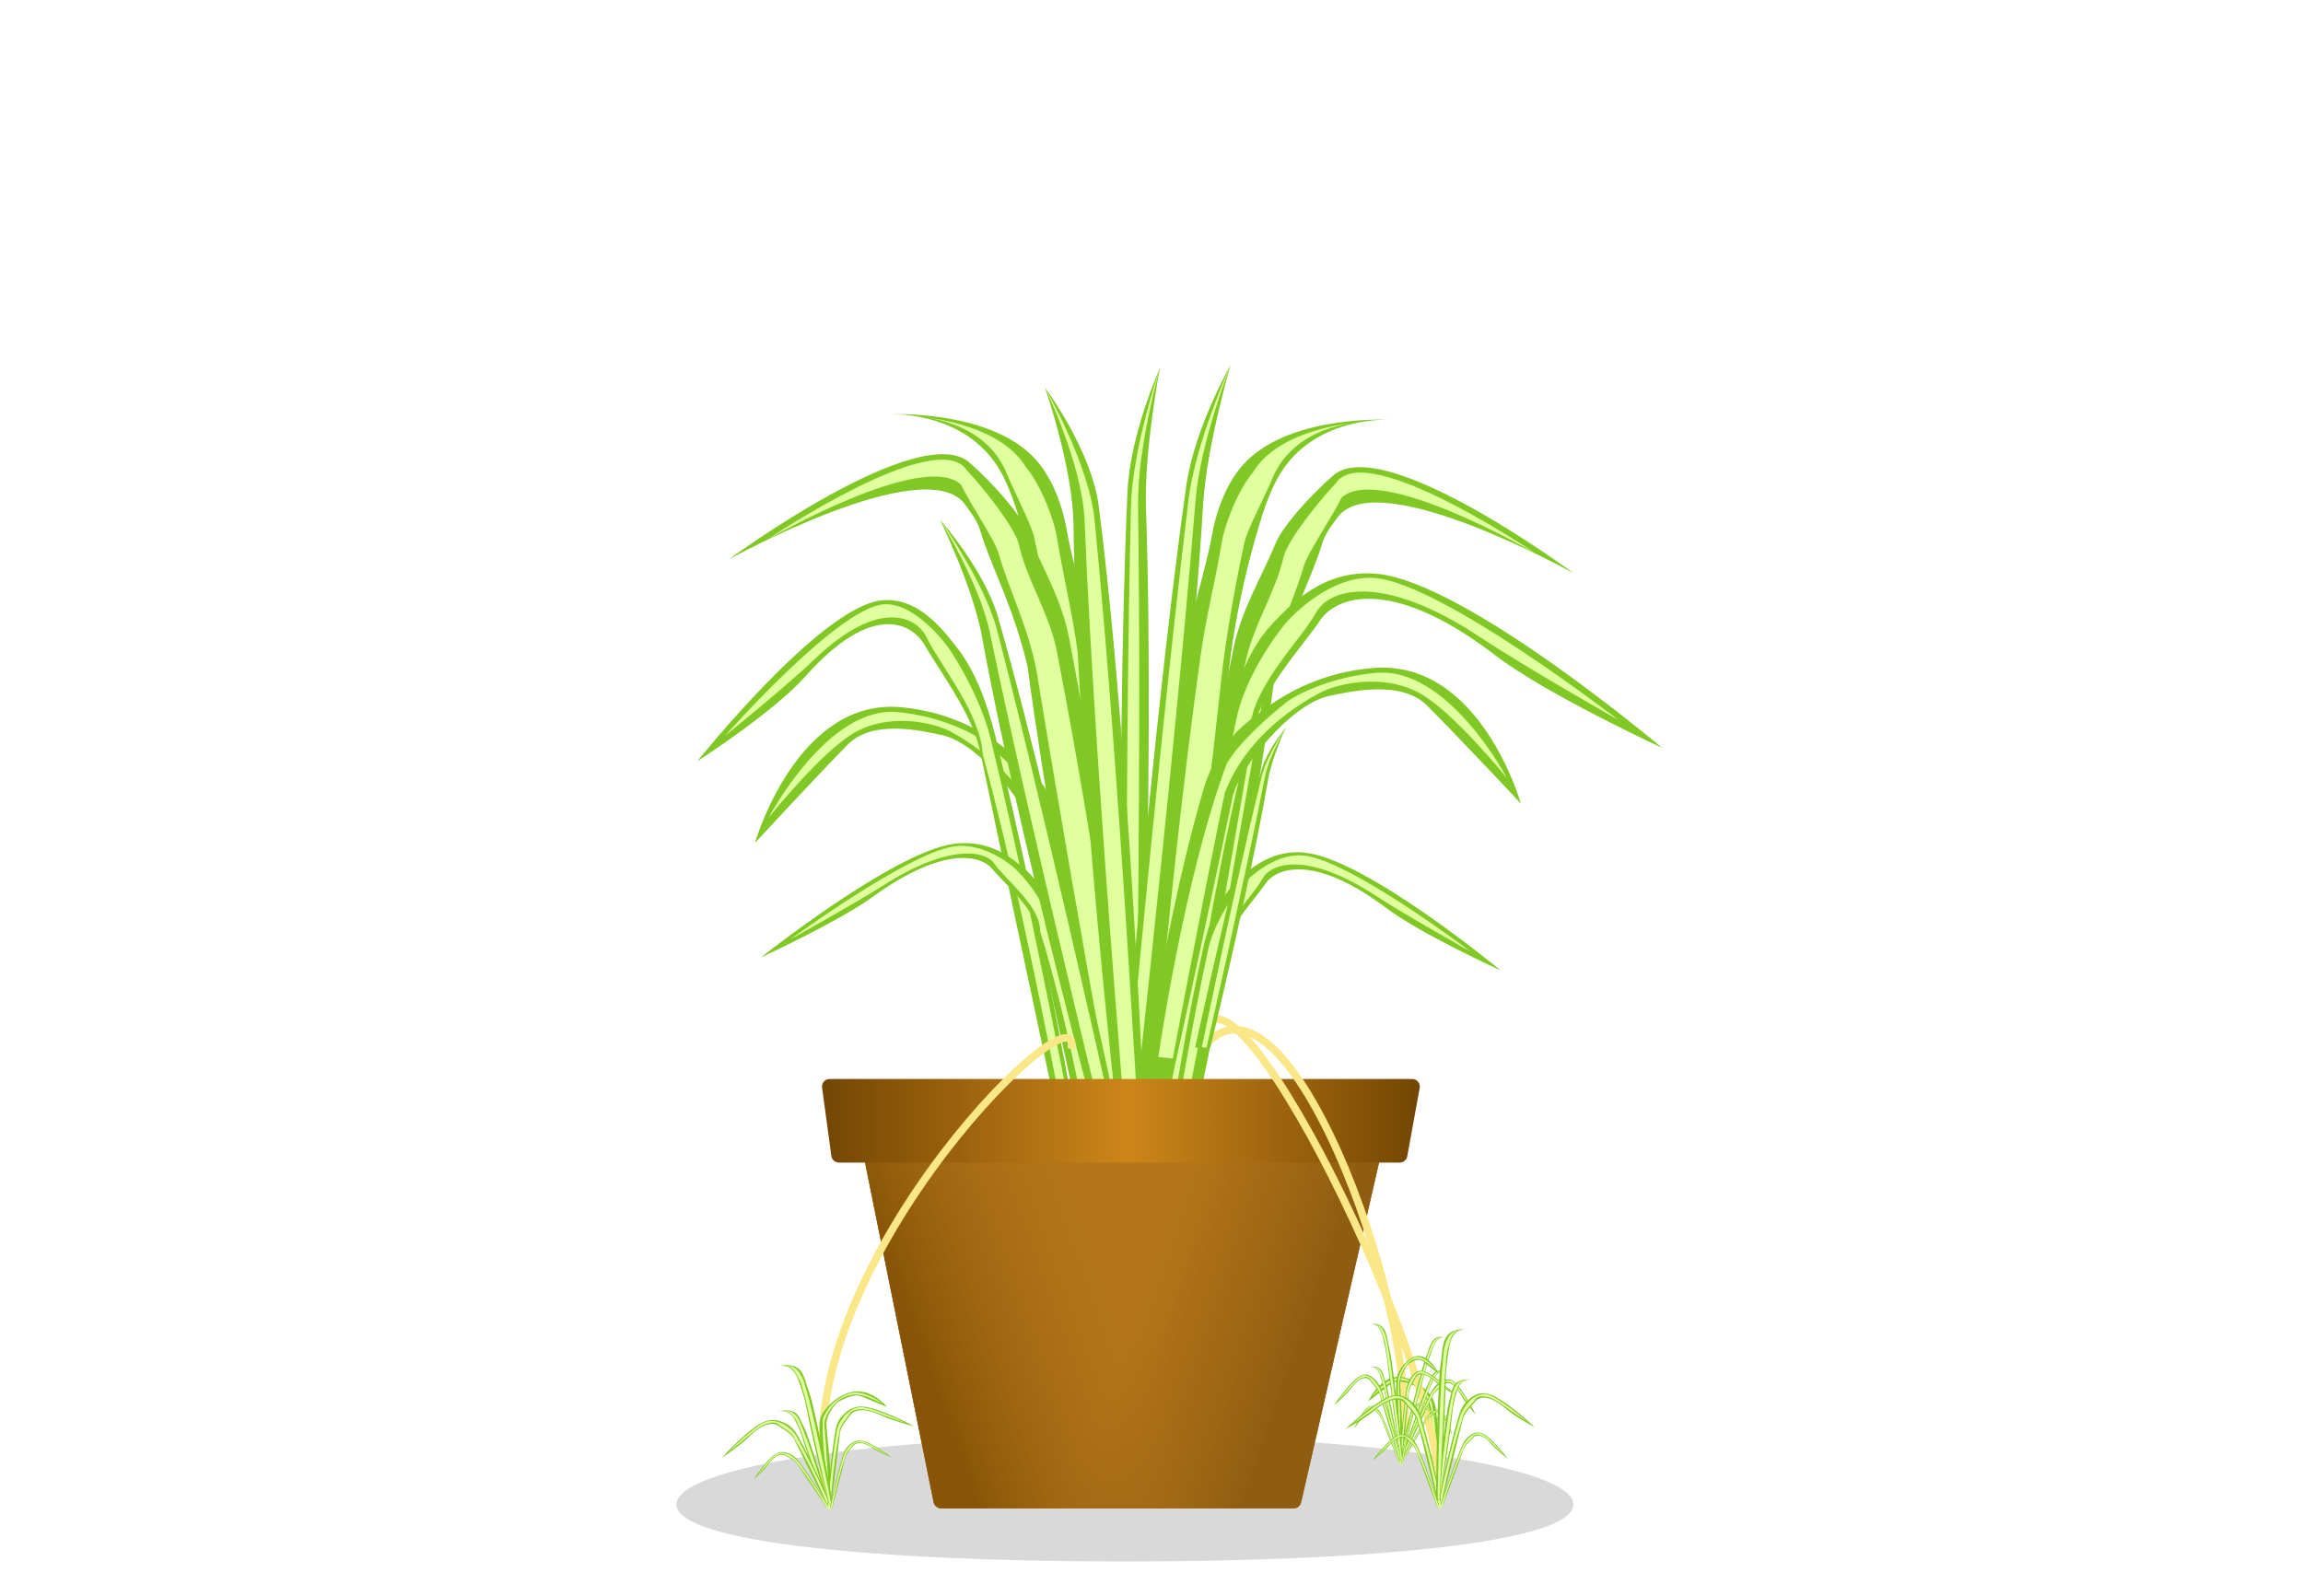 <svg width="303" height="210" viewBox="0 0 303 210" fill="none" xmlns="http://www.w3.org/2000/svg">
<path d="M159.456 70.405C159.886 67.992 161.108 63.532 164.047 60.635C170.265 54.505 183.063 55.244 183.063 55.244C183.063 55.244 173.572 54.609 168.717 61.892C166.834 64.716 165.753 68.825 165.188 70.766C163.825 75.447 162.091 83.162 161.591 89.362C158.795 124.029 151.91 163.836 151.91 163.836L148.514 163.482C148.514 163.482 150.999 121.352 155.945 85.895C156.679 80.629 158.616 75.118 159.456 70.405Z" fill="#80C825"/>
<path d="M160.756 71.319C161.13 69.002 162.925 64.406 164.842 62.177C168.46 56.105 179.188 55.53 179.188 55.53C179.188 55.53 170.418 55.77 167.438 62.891C166.282 65.653 164.133 69.581 163.718 71.451C162.718 75.965 161.336 83.383 160.691 89.311C157.083 122.461 151.631 163.794 151.631 163.794L150.029 162.968C150.029 162.968 153.19 120.197 157.966 86.214C158.675 81.167 160.026 75.843 160.756 71.319Z" fill="#E0FF9F"/>
<path d="M140.363 69.809C139.947 67.394 138.751 62.927 135.828 60.013C129.645 53.848 116.843 54.514 116.843 54.514C116.843 54.514 126.338 53.933 131.151 61.243C133.018 64.078 134.076 68.194 134.63 70.137C135.966 74.827 137.655 82.551 138.12 88.754C140.718 123.436 147.376 163.282 147.376 163.282L150.774 162.948C150.774 162.948 148.529 120.804 143.786 85.319C143.082 80.049 141.176 74.527 140.363 69.809Z" fill="#80C825"/>
<path d="M139.058 70.715C138.698 68.397 136.929 63.79 135.025 61.551C131.441 55.459 120.717 54.822 120.717 54.822C120.717 54.822 129.485 55.112 132.425 62.25C133.565 65.018 135.691 68.959 136.095 70.831C137.07 75.35 138.409 82.776 139.021 88.708C142.439 121.878 147.654 163.242 147.654 163.242L149.262 162.425C149.262 162.425 146.345 119.636 141.763 85.627C141.083 80.576 139.762 75.244 139.058 70.715Z" fill="#E0FF9F"/>
<path d="M167.837 71.488C168.78 69.226 172.29 65.312 175.389 62.587C181.945 56.821 207.025 75.437 207.025 75.437C207.025 75.437 181.265 61.057 176.004 68.053C173.964 70.765 174.201 70.955 173.527 72.86C171.9 77.457 169.509 81.866 167.675 89.333C162.915 123.785 153.78 163.137 153.78 163.137L150.409 162.591C150.409 162.591 155.283 120.67 162.234 85.551C163.267 80.335 165.857 76.24 167.837 71.488Z" fill="#80C825"/>
<path d="M168.852 73.386C169.357 71.096 173.754 65.664 175.795 63.548C179.752 57.691 201.996 72.814 201.996 72.814C201.996 72.814 181.533 60.889 176.515 65.479C175.205 68.171 172.024 72.754 171.504 74.597C170.249 79.046 167.347 84.732 166.366 90.614C160.881 123.506 153.091 164.463 153.091 164.463L151.538 163.547C151.538 163.547 157.122 121.024 163.821 87.368C164.816 82.369 167.866 77.862 168.852 73.386Z" fill="#E0FF9F"/>
<path d="M167.819 81.65C169.501 79.986 173.976 74.743 181.325 75.532C193.084 76.795 218.66 98.411 218.66 98.411C218.66 98.411 203.476 91.401 196.789 86.278C182.748 75.519 175.66 78.706 173.715 81.596C171.274 85.223 165.782 90.992 164.891 96.24C159.91 125.587 153.199 162.859 153.199 162.859L150.878 161.89C150.878 161.89 155.146 123.816 161.809 93.884C162.799 89.438 164.614 84.822 167.819 81.65Z" fill="#80C825"/>
<path d="M168.858 82.369C170.204 80.647 175.428 75.601 180.932 76.071C189.739 76.824 212.972 94.78 212.972 94.78C212.972 94.78 200.714 87.822 194.808 83.899C181.687 75.182 174.794 77.612 173.192 80.562C171.182 84.264 164.271 90.808 164.465 96.552C157.334 124.613 152.932 163.412 152.932 163.412L151.228 162.55C151.228 162.55 156.233 124.604 162.663 94.631C163.618 90.179 166.292 85.652 168.858 82.369Z" fill="#E0FF9F"/>
<path d="M164.84 94.471C166.757 93.037 171.811 88.662 180.627 87.914C194.731 86.717 200.095 105.745 200.095 105.745C200.095 105.745 192.371 97.484 187.764 92.861C184.395 89.479 177.838 90.96 174.888 91.587C169.736 92.682 162.92 101.226 162.144 104.976C157.806 125.947 151.838 152.648 151.838 152.648L149.015 152.392C149.015 152.392 152.023 125.57 158.336 103.903C159.274 100.685 161.188 97.206 164.84 94.471Z" fill="#80C825"/>
<path d="M169.168 92.478C170.474 91.435 175.107 89.071 181.048 88.551C190.554 87.719 198.274 102.411 198.274 102.411C198.274 102.411 191.283 93.734 186.821 91.249C181.917 88.517 175.832 90.01 173.66 91.173C170.777 92.716 164.034 96.816 161.14 104.347C157.986 119.67 154.299 139.303 154.299 139.303L152.402 139.107C152.402 139.107 155.741 115.658 161.42 100.433C163.122 97.618 166.778 94.388 169.168 92.478Z" fill="#E0FF9F"/>
<path d="M133.773 99.699C131.93 98.253 127.078 93.845 118.516 93.072C104.815 91.836 99.32 110.943 99.32 110.943C99.32 110.943 106.953 102.66 111.501 98.025C114.828 94.636 121.183 96.139 124.043 96.777C129.037 97.889 135.542 106.491 136.242 110.261C140.153 131.343 145.567 158.187 145.567 158.187L148.317 157.936C148.317 157.936 145.784 130.978 139.96 109.192C139.096 105.956 137.285 102.455 133.773 99.699Z" fill="#80C825"/>
<path d="M129.593 97.686C128.338 96.635 123.867 94.248 118.096 93.711C108.864 92.853 101.14 107.597 101.14 107.597C101.14 107.597 108.066 98.895 112.442 96.409C117.251 93.675 123.148 95.19 125.243 96.364C128.025 97.921 134.522 102.056 137.227 109.632C140.071 125.036 143.369 144.773 143.369 144.773L145.217 144.58C145.217 144.58 142.312 121.01 137.012 105.698C135.398 102.865 131.89 99.611 129.593 97.686Z" fill="#E0FF9F"/>
<path d="M162.456 116.304C163.608 115.188 166.67 111.671 171.721 112.219C179.802 113.096 197.424 127.703 197.424 127.703C197.424 127.703 186.976 122.95 182.37 119.486C172.698 112.213 167.836 114.341 166.506 116.282C164.838 118.717 161.078 122.587 160.478 126.116C157.124 145.855 152.601 170.923 152.601 170.923L151.004 170.265C151.004 170.265 153.847 144.652 158.355 124.524C159.025 121.534 160.261 118.432 162.456 116.304Z" fill="#80C825"/>
<path d="M163.171 116.791C164.092 115.635 167.669 112.251 171.452 112.581C177.504 113.107 193.507 125.246 193.507 125.246C193.507 125.246 185.07 120.535 181.003 117.881C171.968 111.984 167.239 113.603 166.145 115.584C164.772 118.071 160.039 122.459 160.186 126.325C155.353 145.193 152.419 171.294 152.419 171.294L151.246 170.71C151.246 170.71 154.596 145.184 158.944 125.028C159.589 122.035 161.416 118.994 163.171 116.791Z" fill="#E0FF9F"/>
<path d="M125.76 85.038C124.457 83.432 120.923 78.385 115.876 79.021C107.8 80.04 91.749 100.177 91.749 100.177C91.749 100.177 101.746 93.753 105.985 88.989C114.885 78.987 120.071 82.122 121.656 84.897C123.645 88.379 127.928 93.942 128.969 98.94C134.791 126.888 142.453 162.39 142.453 162.39L143.99 161.506C143.99 161.506 137.962 125.28 130.923 96.75C129.878 92.512 128.244 88.1 125.76 85.038Z" fill="#80C825"/>
<path d="M125.097 85.705C124.022 84.049 119.983 79.176 116.192 79.538C110.128 80.117 95.415 96.812 95.415 96.812C95.415 96.812 103.38 90.392 107.172 86.758C115.596 78.682 120.585 81.096 121.937 83.922C123.633 87.468 128.967 93.79 129.294 99.241C136.513 126.001 142.698 162.916 142.698 162.916L143.814 162.123C143.814 162.123 137.277 126.009 130.393 97.445C129.37 93.203 127.146 88.862 125.097 85.705Z" fill="#E0FF9F"/>
<path d="M134.47 114.059C133.32 113.165 130.253 110.312 125.278 111.088C117.318 112.329 100.126 125.994 100.126 125.994C100.126 125.994 110.37 121.266 114.868 117.999C124.313 111.142 129.138 112.687 130.474 114.282C132.152 116.285 135.912 119.4 136.55 122.411C140.116 139.249 144.907 160.617 144.907 160.617L146.473 159.954C146.473 159.954 143.333 138.014 138.623 120.909C137.923 118.368 136.663 115.764 134.47 114.059Z" fill="#80C825"/>
<path d="M133.773 114.522C132.849 113.579 129.275 110.872 125.548 111.383C119.584 112.2 103.958 123.636 103.958 123.636C103.958 123.636 112.219 119.064 116.196 116.53C125.03 110.899 129.717 112.014 130.823 113.658C132.21 115.723 136.937 119.227 136.844 122.573C141.864 138.57 145.106 160.924 145.106 160.924L146.255 160.349C146.255 160.349 142.61 138.517 138.053 121.379C137.376 118.833 135.534 116.318 133.773 114.522Z" fill="#E0FF9F"/>
<path d="M135.094 69.825C134.16 67.559 130.666 63.632 127.579 60.894C121.045 55.102 95.891 73.618 95.891 73.618C95.891 73.618 121.708 59.341 126.941 66.357C128.971 69.078 128.733 69.267 129.4 71.175C131.008 75.778 133.381 80.197 135.186 87.67C139.81 122.141 148.789 161.529 148.789 161.529L152.161 160.997C152.161 160.997 147.454 119.056 140.641 83.91C139.63 78.69 137.056 74.585 135.094 69.825Z" fill="#80C825"/>
<path d="M134.072 71.72C133.577 69.427 129.201 63.977 127.169 61.853C123.235 55.981 100.931 71.016 100.931 71.016C100.931 71.016 121.441 59.172 126.44 63.782C127.74 66.479 130.902 71.074 131.415 72.92C132.653 77.374 135.533 83.071 136.49 88.957C141.844 121.871 149.472 162.857 149.472 162.857L151.029 161.948C151.029 161.948 145.613 119.403 139.048 85.721C138.073 80.718 135.04 76.199 134.072 71.72Z" fill="#E0FF9F"/>
<path d="M148.339 64.718C148.679 57.154 152.614 48.419 152.614 48.419C152.614 48.419 150.515 59.31 150.775 66.878C152.033 103.571 149.686 159.205 149.686 159.205L147.835 159.195C147.835 159.195 146.689 101.396 148.339 64.718Z" fill="#80C825"/>
<path d="M148.806 66.526C148.996 58.96 152.614 48.419 152.614 48.419C152.614 48.419 149.622 58.963 149.731 66.531C150.263 103.219 149.227 161.008 149.227 161.008L148.302 161.003C148.302 161.003 147.883 103.207 148.806 66.526Z" fill="#E0FF9F"/>
<path d="M156.086 63.874C157.146 56.376 161.896 48.056 161.896 48.056C161.896 48.056 158.768 58.698 158.305 66.256C156.058 102.901 148.416 158.058 148.416 158.058L146.575 157.872C146.575 157.872 150.946 100.227 156.086 63.874Z" fill="#80C825"/>
<path d="M156.378 65.717C157.289 58.204 161.896 48.056 161.896 48.056C161.896 48.056 157.912 58.267 157.299 65.81C154.329 102.383 147.788 159.809 147.788 159.809L146.867 159.716C146.867 159.716 151.962 102.143 156.378 65.717Z" fill="#E0FF9F"/>
<path d="M131.341 81.331C129.512 74.931 123.668 68.397 123.668 68.397C123.668 68.397 127.996 77.222 129.194 83.77C135.001 115.517 148.29 162.624 148.29 162.624L150.237 162.169C150.237 162.169 140.209 112.362 131.341 81.331Z" fill="#80C825"/>
<path d="M131.2 82.993C129.529 76.555 123.668 68.397 123.668 68.397C123.668 68.397 128.871 76.709 130.226 83.22C136.798 114.788 149.123 164.058 149.123 164.058L150.096 163.83C150.096 163.83 139.303 114.203 131.2 82.993Z" fill="#E0FF9F"/>
<path d="M144.563 66.623C143.616 59.224 137.489 51.016 137.489 51.016C137.489 51.016 141.138 61.516 141.233 68.974C141.691 105.133 148.434 159.557 148.434 159.557L151.063 159.372C151.063 159.372 149.153 102.492 144.563 66.623Z" fill="#80C825"/>
<path d="M144.01 68.442C143.276 61.028 137.489 51.016 137.489 51.016C137.489 51.016 142.387 61.091 142.695 68.534C144.186 104.62 149.196 161.284 149.196 161.284L150.51 161.191C150.51 161.191 147.567 104.383 144.01 68.442Z" fill="#E0FF9F"/>
<g filter="url(#filter0_f_209_119711)">
<path d="M207 198C207 202.971 180.585 205.5 148 205.5C115.415 205.5 89 202.971 89 198C89 193.029 115.415 189 148 189C180.585 189 207 193.029 207 198Z" fill="#D9D9D9"/>
</g>
<path d="M112.242 145.198C112.117 144.579 112.59 144 113.222 144H182.245C182.887 144 183.363 144.597 183.219 145.224L171.178 197.724C171.074 198.178 170.67 198.5 170.203 198.5H123.818C123.342 198.5 122.932 198.164 122.838 197.698L112.242 145.198Z" fill="#B4771A"/>
<path d="M112.377 145.869C112.254 145.256 112.192 144.95 112.266 144.708C112.342 144.456 112.515 144.245 112.746 144.12C112.969 144 113.281 144 113.906 144H181.542C182.182 144 182.502 144 182.727 144.124C182.961 144.253 183.133 144.469 183.206 144.726C183.277 144.973 183.205 145.285 183.062 145.909L171.278 197.289C171.183 197.702 171.135 197.909 171.028 198.066C170.915 198.23 170.756 198.357 170.571 198.43C170.394 198.5 170.182 198.5 169.757 198.5H124.277C123.841 198.5 123.624 198.5 123.444 198.427C123.256 198.351 123.095 198.22 122.984 198.051C122.877 197.888 122.834 197.675 122.747 197.249L112.377 145.869Z" fill="url(#paint0_linear_209_119711)"/>
<path d="M112.377 145.869C112.254 145.256 112.192 144.95 112.266 144.708C112.342 144.456 112.515 144.245 112.746 144.12C112.969 144 113.281 144 113.906 144H181.542C182.182 144 182.502 144 182.727 144.124C182.961 144.253 183.133 144.469 183.206 144.726C183.277 144.973 183.205 145.285 183.062 145.909L171.278 197.289C171.183 197.702 171.135 197.909 171.028 198.066C170.915 198.23 170.756 198.357 170.571 198.43C170.394 198.5 170.182 198.5 169.757 198.5H124.277C123.841 198.5 123.624 198.5 123.444 198.427C123.256 198.351 123.095 198.22 122.984 198.051C122.877 197.888 122.834 197.675 122.747 197.249L112.377 145.869Z" fill="url(#paint1_linear_209_119711)"/>
<g filter="url(#filter1_d_209_119711)">
<path d="M108.155 139.135C108.073 138.535 108.54 138 109.146 138H185.802C186.426 138 186.897 138.565 186.786 139.179L185.149 148.179C185.063 148.654 184.649 149 184.165 149H110.373C109.873 149 109.45 148.631 109.382 148.135L108.155 139.135Z" fill="url(#paint2_linear_209_119711)"/>
</g>
<path d="M184.497 191.295C187.524 175.383 169.997 125.295 158.739 137.363" stroke="#F9E788" stroke-linecap="round"/>
<path d="M187.824 183.155C187.464 182.791 186.535 181.709 184.697 181.273C181.756 180.576 180.024 184.425 180.024 184.425C180.024 184.425 181.915 182.924 183.034 182.093C183.852 181.485 185.19 182.004 185.793 182.229C186.846 182.623 188.016 184.642 188.062 185.458C188.318 190.023 188.737 195.849 188.737 195.849L189.341 195.883C189.341 195.883 189.551 190.125 188.9 185.351C188.803 184.642 188.509 183.847 187.824 183.155Z" fill="#80C825"/>
<path d="M186.972 182.598C186.729 182.336 185.826 181.691 184.588 181.394C182.607 180.919 180.514 183.778 180.514 183.778C180.514 183.778 182.263 182.166 183.283 181.782C184.405 181.36 185.643 181.867 186.065 182.18C186.625 182.597 187.92 183.675 188.294 185.357C188.477 188.692 189.193 195.596 189.193 195.596C189.193 195.596 189.078 187.915 188.358 184.521C188.087 183.873 187.417 183.076 186.972 182.598Z" fill="#E0FF9F"/>
<path d="M189.239 197.363C190.964 181.258 160.583 119.913 158.081 137.153" stroke="#F9E788" stroke-linecap="round"/>
<path d="M109.064 197.616C101.848 169.258 141.186 130.103 141 137.5" stroke="#F9E788" stroke-linecap="square"/>
<path d="M165.936 101.461C166.701 98.641 169.171 95.769 169.171 95.769C169.171 95.769 167.349 99.654 166.852 102.541C164.445 116.536 159.239 137.863 159.239 137.863L157.239 137.863C157.239 137.863 162.227 115.135 165.936 101.461Z" fill="#80C825"/>
<path d="M165.999 102.194C166.697 99.357 169.171 95.769 169.171 95.769C169.171 95.769 166.976 99.427 166.413 102.296C163.68 116.211 158.739 137.863 158.739 137.863L158.123 137.823C158.123 137.823 162.615 115.948 165.999 102.194Z" fill="#E0FF9F"/>
<path d="M105.285 186.808C105.18 186.556 104.937 186.1 104.535 185.859C103.683 185.351 102.239 185.764 102.239 185.764C102.239 185.764 103.308 185.448 104.031 186.118C104.311 186.378 104.53 186.799 104.639 186.997C104.903 187.474 105.28 188.272 105.481 188.937C106.604 192.656 108.313 196.83 108.313 196.83L108.692 196.703C108.692 196.703 107.432 192.16 106.045 188.411C105.839 187.854 105.49 187.302 105.285 186.808Z" fill="#80C825"/>
<path d="M105.158 186.942C105.062 186.699 104.75 186.242 104.48 186.049C103.926 185.479 102.688 185.695 102.688 185.695C102.688 185.695 103.695 185.493 104.2 186.194C104.396 186.466 104.732 186.84 104.823 187.034C105.042 187.501 105.371 188.277 105.583 188.908C106.763 192.44 108.344 196.818 108.344 196.818L108.508 196.686C108.508 196.686 107.155 192.091 105.822 188.499C105.624 187.965 105.346 187.418 105.158 186.942Z" fill="#E0FF9F"/>
<path d="M108.606 185.477C108.919 185.11 109.706 184.041 111.508 183.356C114.391 182.26 116.702 185.18 116.702 185.18C116.702 185.18 114.567 184.253 113.313 183.752C112.395 183.386 111.113 184.054 110.533 184.348C109.522 184.861 108.625 186.756 108.696 187.447C109.094 191.314 109.508 196.265 109.508 196.265L108.899 196.4C108.899 196.4 107.858 191.615 107.831 187.504C107.827 186.893 108.011 186.176 108.606 185.477Z" fill="#80C825"/>
<path d="M109.39 184.862C109.598 184.601 110.422 183.903 111.636 183.438C113.577 182.695 116.112 184.724 116.112 184.724C116.112 184.724 114.105 183.68 113.015 183.536C111.816 183.378 110.633 184.018 110.25 184.355C109.742 184.801 108.584 185.93 108.446 187.403C108.74 190.227 109.008 196.133 109.008 196.133C109.008 196.133 108.019 189.682 108.261 186.715C108.442 186.125 109.007 185.34 109.39 184.862Z" fill="#E0FF9F"/>
<path d="M103.378 187.345C103.018 187.176 102.03 186.612 100.753 187.032C98.709 187.704 94.954 191.869 94.954 191.869C94.954 191.869 97.397 190.231 98.398 189.217C100.499 187.089 101.876 187.25 102.328 187.583C102.895 188.001 104.083 188.598 104.434 189.313C106.396 193.311 108.956 198.372 108.956 198.372L109.333 198.136C109.333 198.136 107.178 192.858 104.895 188.847C104.556 188.251 104.064 187.665 103.378 187.345Z" fill="#80C825"/>
<path d="M103.22 187.491C102.918 187.3 101.804 186.795 100.843 187.093C99.305 187.568 95.832 191.111 95.832 191.111C95.832 191.111 97.757 189.602 98.663 188.794C100.676 186.997 101.99 187.057 102.383 187.413C102.876 187.859 104.345 188.509 104.521 189.34C106.818 193.064 109.023 198.44 109.023 198.44L109.295 198.245C109.295 198.245 107.013 193.016 104.771 188.989C104.438 188.391 103.797 187.854 103.22 187.491Z" fill="#E0FF9F"/>
<path d="M110.863 186.275C111.146 185.997 111.888 185.135 113.233 185.104C115.384 185.054 120.314 187.727 120.314 187.727C120.314 187.727 117.465 186.998 116.183 186.377C113.491 185.073 112.247 185.685 111.932 186.149C111.537 186.733 110.617 187.693 110.525 188.484C110.011 192.907 109.289 198.532 109.289 198.532L108.855 198.436C108.855 198.436 109.123 192.741 109.934 188.198C110.055 187.523 110.323 186.807 110.863 186.275Z" fill="#80C825"/>
<path d="M111.061 186.361C111.282 186.08 112.163 185.232 113.169 185.191C114.777 185.125 119.234 187.306 119.234 187.306C119.234 187.306 116.916 186.526 115.792 186.066C113.294 185.045 112.075 185.541 111.824 186.008C111.508 186.593 110.34 187.696 110.452 188.538C109.531 192.815 109.248 198.619 109.248 198.619L108.927 198.526C108.927 198.526 109.331 192.836 110.099 188.291C110.214 187.616 110.639 186.896 111.061 186.361Z" fill="#E0FF9F"/>
<path d="M103.943 191.347C103.695 191.249 103.002 190.911 102.247 191.239C101.039 191.763 99.18 194.674 99.18 194.674C99.18 194.674 100.521 193.492 101.028 192.781C102.094 191.287 102.983 191.341 103.309 191.546C103.718 191.802 104.541 192.154 104.85 192.616C106.578 195.199 108.815 198.467 108.815 198.467L109.024 198.296C109.024 198.296 107.017 194.869 105.084 192.289C104.797 191.905 104.415 191.535 103.943 191.347Z" fill="#80C825"/>
<path d="M103.861 191.451C103.646 191.335 102.881 191.042 102.311 191.276C101.399 191.65 99.641 194.137 99.641 194.137C99.641 194.137 100.671 193.061 101.144 192.489C102.194 191.218 103.031 191.209 103.323 191.43C103.689 191.709 104.695 192.085 104.908 192.631C106.815 195.019 108.866 198.51 108.866 198.51L109.013 198.37C109.013 198.37 106.932 194.98 105.023 192.388C104.74 192.003 104.269 191.67 103.861 191.451Z" fill="#E0FF9F"/>
<path d="M105.969 181.755C105.855 181.343 105.584 180.593 105.107 180.172C104.097 179.283 102.313 179.81 102.313 179.81C102.313 179.81 103.634 179.404 104.478 180.539C104.805 180.98 105.048 181.672 105.17 181.997C105.465 182.781 105.88 184.09 106.087 185.169C107.246 191.205 109.093 198.021 109.093 198.021L109.563 197.853C109.563 197.853 108.283 190.49 106.805 184.382C106.585 183.475 106.191 182.562 105.969 181.755Z" fill="#80C825"/>
<path d="M105.806 181.957C105.702 181.56 105.348 180.804 105.029 180.469C104.386 179.509 102.865 179.741 102.865 179.741C102.865 179.741 104.104 179.511 104.68 180.676C104.904 181.128 105.293 181.755 105.392 182.072C105.633 182.838 105.991 184.106 106.212 185.132C107.452 190.875 109.132 198.005 109.132 198.005L109.339 197.809C109.339 197.809 107.95 190.354 106.527 184.501C106.316 183.632 106.009 182.733 105.806 181.957Z" fill="#E0FF9F"/>
<path d="M111.668 190.237C111.869 190.062 112.409 189.512 113.23 189.568C114.543 189.659 117.268 191.782 117.268 191.782C117.268 191.782 115.609 191.116 114.893 190.615C113.39 189.562 112.57 189.911 112.331 190.212C112.031 190.59 111.373 191.197 111.236 191.736C110.47 194.748 109.454 198.575 109.454 198.575L109.199 198.484C109.199 198.484 109.947 194.583 110.906 191.505C111.048 191.048 111.285 190.571 111.668 190.237Z" fill="#80C825"/>
<path d="M111.779 190.307C111.943 190.127 112.566 189.595 113.182 189.625C114.167 189.673 116.654 191.43 116.654 191.43C116.654 191.43 115.324 190.759 114.687 190.378C113.273 189.531 112.481 189.802 112.28 190.108C112.028 190.493 111.204 191.183 111.186 191.769C110.187 194.657 109.42 198.632 109.42 198.632L109.234 198.55C109.234 198.55 110.063 194.66 110.997 191.579C111.135 191.121 111.468 190.65 111.779 190.307Z" fill="#E0FF9F"/>
<path d="M188.188 181.49C188.287 181.252 188.499 180.822 188.786 180.594C189.395 180.11 190.265 180.489 190.265 180.489C190.265 180.489 189.622 180.199 189.076 180.833C188.864 181.079 188.671 181.477 188.576 181.663C188.348 182.112 188.007 182.865 187.795 183.491C186.609 186.991 184.992 190.923 184.992 190.923L184.766 190.807C184.766 190.807 186.143 186.531 187.5 183.001C187.702 182.476 187.994 181.955 188.188 181.49Z" fill="#80C825"/>
<path d="M188.252 181.615C188.344 181.386 188.6 180.955 188.797 180.771C189.223 180.232 189.986 180.427 189.986 180.427C189.986 180.427 189.369 180.244 188.958 180.906C188.798 181.163 188.537 181.516 188.454 181.699C188.256 182.139 187.947 182.87 187.733 183.464C186.535 186.789 184.974 190.912 184.974 190.912L184.886 190.79C184.886 190.79 186.328 186.464 187.632 183.081C187.825 182.579 188.072 182.063 188.252 181.615Z" fill="#E0FF9F"/>
<path d="M189.338 181.981C189.589 181.82 190.292 181.283 191.055 181.669C192.276 182.286 194.15 186.173 194.15 186.173C194.15 186.173 192.796 184.651 192.284 183.706C191.21 181.721 190.31 181.882 189.979 182.197C189.564 182.594 188.73 183.163 188.416 183.837C186.66 187.605 184.388 192.376 184.388 192.376L184.177 192.157C184.177 192.157 186.217 187.185 188.18 183.402C188.472 182.84 188.86 182.287 189.338 181.981Z" fill="#80C825"/>
<path d="M189.421 182.117C189.638 181.936 190.413 181.454 190.99 181.727C191.913 182.163 193.685 185.467 193.685 185.467C193.685 185.467 192.646 184.063 192.169 183.309C191.109 181.635 190.261 181.701 189.966 182.038C189.594 182.461 188.574 183.081 188.357 183.862C186.422 187.375 184.336 192.44 184.336 192.44L184.187 192.259C184.187 192.259 186.303 187.332 188.242 183.535C188.53 182.971 189.007 182.462 189.421 182.117Z" fill="#E0FF9F"/>
<path d="M188.474 185.744C188.645 185.65 189.13 185.328 189.571 185.63C190.277 186.114 191.098 188.836 191.098 188.836C191.098 188.836 190.39 187.735 190.155 187.07C189.663 185.674 189.088 185.732 188.854 185.926C188.56 186.169 187.99 186.506 187.735 186.942C186.306 189.38 184.466 192.464 184.466 192.464L184.354 192.305C184.354 192.305 186.067 189.072 187.626 186.636C187.858 186.274 188.149 185.923 188.474 185.744Z" fill="#80C825"/>
<path d="M188.513 185.84C188.665 185.731 189.19 185.45 189.525 185.666C190.061 186.011 190.871 188.335 190.871 188.335C190.871 188.335 190.348 187.331 190.118 186.797C189.607 185.611 189.074 185.608 188.86 185.818C188.591 186.081 187.9 186.442 187.696 186.956C186.177 189.212 184.428 192.504 184.428 192.504L184.351 192.374C184.351 192.374 186.107 189.176 187.653 186.729C187.882 186.365 188.225 186.05 188.513 185.84Z" fill="#E0FF9F"/>
<path d="M187.893 177.807C188.003 177.444 188.238 176.784 188.545 176.41C189.193 175.619 190.088 176.058 190.088 176.058C190.088 176.058 189.427 175.719 188.839 176.724C188.61 177.113 188.397 177.722 188.293 178.009C188.041 178.699 187.662 179.85 187.422 180.798C186.079 186.097 184.273 192.088 184.273 192.088L184.041 191.947C184.041 191.947 185.607 185.484 187.131 180.117C187.357 179.32 187.677 178.516 187.893 177.807Z" fill="#80C825"/>
<path d="M187.956 177.982C188.06 177.632 188.34 176.966 188.551 176.669C189.011 175.821 189.801 176.004 189.801 176.004C189.801 176.004 189.163 175.819 188.714 176.846C188.54 177.244 188.256 177.798 188.165 178.077C187.944 178.751 187.601 179.865 187.359 180.767C186.008 185.811 184.255 192.075 184.255 192.075L184.167 191.906C184.167 191.906 185.803 185.361 187.265 180.218C187.483 179.454 187.755 178.664 187.956 177.982Z" fill="#E0FF9F"/>
<path d="M182.085 181.206C182.023 180.956 181.877 180.499 181.627 180.23C181.098 179.661 180.181 179.905 180.181 179.905C180.181 179.905 180.86 179.714 181.305 180.424C181.478 180.699 181.609 181.12 181.674 181.319C181.833 181.797 182.058 182.592 182.173 183.243C182.82 186.881 183.829 191.012 183.829 191.012L184.07 190.93C184.07 190.93 183.35 186.497 182.538 182.803C182.417 182.254 182.206 181.695 182.085 181.206Z" fill="#80C825"/>
<path d="M182.002 181.32C181.946 181.079 181.757 180.615 181.589 180.404C181.25 179.807 180.466 179.885 180.466 179.885C180.466 179.885 181.104 179.797 181.411 180.513C181.53 180.791 181.736 181.179 181.79 181.372C181.92 181.838 182.115 182.606 182.238 183.226C182.924 186.693 183.849 191.004 183.849 191.004L183.954 190.895C183.954 190.895 183.177 186.403 182.395 182.863C182.279 182.337 182.113 181.79 182.002 181.32Z" fill="#E0FF9F"/>
<path d="M184.201 180.285C184.404 179.97 184.918 179.038 186.065 178.573C187.901 177.83 189.31 180.834 189.31 180.834C189.31 180.834 187.98 179.737 187.197 179.134C186.624 178.693 185.805 179.194 185.434 179.413C184.788 179.796 184.191 181.499 184.225 182.161C184.412 185.865 184.591 190.599 184.591 190.599L184.206 190.664C184.206 190.664 183.628 186.024 183.678 182.126C183.686 181.547 183.814 180.887 184.201 180.285Z" fill="#80C825"/>
<path d="M184.705 179.783C184.841 179.557 185.372 178.98 186.145 178.664C187.381 178.159 188.946 180.342 188.946 180.342C188.946 180.342 187.698 179.146 187.012 178.898C186.259 178.625 185.503 179.111 185.256 179.39C184.928 179.761 184.179 180.712 184.068 182.093C184.207 184.8 184.279 190.423 184.279 190.423C184.279 190.423 183.761 184.209 183.963 181.422C184.087 180.882 184.456 180.197 184.705 179.783Z" fill="#E0FF9F"/>
<path d="M180.873 181.518C180.649 181.322 180.036 180.686 179.223 180.953C177.923 181.38 175.487 184.941 175.487 184.941C175.487 184.941 177.054 183.64 177.702 182.782C179.062 180.981 179.928 181.275 180.207 181.637C180.558 182.091 181.297 182.779 181.507 183.492C182.678 187.481 184.209 192.538 184.209 192.538L184.45 192.354C184.45 192.354 183.178 187.132 181.805 183.097C181.601 182.498 181.301 181.893 180.873 181.518Z" fill="#80C825"/>
<path d="M180.771 181.641C180.584 181.429 179.89 180.837 179.279 181.02C178.301 181.312 176.053 184.314 176.053 184.314C176.053 184.314 177.291 183.081 177.876 182.408C179.175 180.912 180.003 181.104 180.245 181.481C180.548 181.955 181.464 182.721 181.561 183.526C182.948 187.29 184.25 192.61 184.25 192.61L184.425 192.453C184.425 192.453 183.072 187.265 181.725 183.22C181.524 182.619 181.129 182.044 180.771 181.641Z" fill="#E0FF9F"/>
<path d="M185.611 181.273C185.794 181.038 186.276 180.297 187.125 180.406C188.482 180.58 191.547 183.617 191.547 183.617C191.547 183.617 189.762 182.635 188.964 181.915C187.288 180.404 186.493 180.855 186.287 181.263C186.029 181.776 185.432 182.591 185.362 183.331C184.965 187.469 184.417 192.725 184.417 192.725L184.144 192.589C184.144 192.589 184.407 187.221 184.994 183C185.081 182.373 185.262 181.721 185.611 181.273Z" fill="#80C825"/>
<path d="M185.734 181.374C185.878 181.131 186.448 180.418 187.083 180.482C188.098 180.585 190.872 183.108 190.872 183.108C190.872 183.108 189.423 182.131 188.722 181.58C187.164 180.357 186.387 180.702 186.221 181.118C186.012 181.64 185.258 182.565 185.314 183.375C184.663 187.332 184.389 192.803 184.389 192.803L184.188 192.682C184.188 192.682 184.537 187.331 185.096 183.105C185.179 182.477 185.459 181.838 185.734 181.374Z" fill="#E0FF9F"/>
<path d="M181.163 185.369C181.009 185.25 180.577 184.859 180.096 185.092C179.326 185.465 178.105 188.032 178.105 188.032C178.105 188.032 178.97 187.05 179.302 186.428C179.999 185.122 180.558 185.265 180.761 185.492C181.014 185.776 181.527 186.195 181.715 186.664C182.762 189.289 184.118 192.614 184.118 192.614L184.253 192.473C184.253 192.473 183.044 189.021 181.868 186.378C181.693 185.985 181.458 185.595 181.163 185.369Z" fill="#80C825"/>
<path d="M181.11 185.458C180.977 185.327 180.499 184.971 180.136 185.134C179.554 185.395 178.405 187.571 178.405 187.571C178.405 187.571 179.072 186.657 179.38 186.164C180.063 185.067 180.591 185.144 180.771 185.384C180.997 185.685 181.626 186.145 181.751 186.684C182.914 189.142 184.15 192.66 184.15 192.66L184.245 192.542C184.245 192.542 182.989 189.117 181.828 186.466C181.655 186.072 181.364 185.708 181.11 185.458Z" fill="#E0FF9F"/>
<path d="M182.599 176.489C182.534 176.086 182.376 175.348 182.082 174.901C181.459 173.954 180.326 174.271 180.326 174.271C180.326 174.271 181.165 174.021 181.679 175.184C181.878 175.634 182.02 176.315 182.091 176.636C182.265 177.409 182.504 178.692 182.617 179.735C183.249 185.572 184.301 192.22 184.301 192.22L184.6 192.109C184.6 192.109 183.915 185.002 183.083 179.063C182.959 178.181 182.726 177.275 182.599 176.489Z" fill="#80C825"/>
<path d="M182.493 176.663C182.434 176.276 182.223 175.523 182.028 175.174C181.638 174.199 180.675 174.262 180.675 174.262C180.675 174.262 181.46 174.171 181.804 175.334C181.938 175.785 182.173 176.419 182.23 176.73C182.369 177.48 182.574 178.718 182.697 179.713C183.384 185.281 184.326 192.209 184.326 192.209L184.46 192.045C184.46 192.045 183.707 184.839 182.906 179.147C182.787 178.302 182.608 177.419 182.493 176.663Z" fill="#E0FF9F"/>
<path d="M186.053 185.109C186.183 184.963 186.532 184.498 187.049 184.636C187.876 184.856 189.559 187.147 189.559 187.147C189.559 187.147 188.524 186.346 188.081 185.798C187.15 184.646 186.627 184.892 186.472 185.154C186.276 185.481 185.851 185.989 185.756 186.485C185.223 189.26 184.52 192.782 184.52 192.782L184.361 192.669C184.361 192.669 184.896 189.05 185.552 186.233C185.649 185.814 185.806 185.386 186.053 185.109Z" fill="#80C825"/>
<path d="M186.122 185.187C186.228 185.033 186.63 184.592 187.018 184.684C187.638 184.831 189.177 186.75 189.177 186.75C189.177 186.75 188.35 185.979 187.955 185.552C187.077 184.605 186.573 184.78 186.441 185.05C186.276 185.388 185.745 185.958 185.724 186.511C185.046 189.145 184.497 192.833 184.497 192.833L184.381 192.736C184.381 192.736 184.968 189.135 185.608 186.312C185.703 185.892 185.92 185.48 186.122 185.187Z" fill="#E0FF9F"/>
<path d="M190.921 183.364C190.98 183.05 191.137 182.473 191.483 182.114C192.215 181.354 193.665 181.546 193.665 181.546C193.665 181.546 192.59 181.392 192.008 182.314C191.782 182.671 191.642 183.203 191.57 183.454C191.395 184.06 191.166 185.061 191.083 185.873C190.62 190.41 189.671 195.594 189.671 195.594L189.287 195.522C189.287 195.522 189.746 190.001 190.457 185.375C190.562 184.688 190.805 183.978 190.921 183.364Z" fill="#80C825"/>
<path d="M191.064 183.494C191.117 183.192 191.34 182.601 191.567 182.322C192.003 181.551 193.224 181.555 193.224 181.555C193.224 181.555 192.227 181.521 191.859 182.436C191.716 182.79 191.455 183.291 191.4 183.534C191.268 184.12 191.08 185.085 190.982 185.859C190.433 190.192 189.64 195.586 189.64 195.586L189.462 195.466C189.462 195.466 190 189.865 190.685 185.432C190.787 184.774 190.963 184.084 191.064 183.494Z" fill="#E0FF9F"/>
<path d="M193.136 184.278C193.453 184.011 194.306 183.159 195.599 183.392C197.666 183.763 201.946 187.847 201.946 187.847C201.946 187.847 199.338 186.433 198.213 185.457C195.851 183.408 194.559 183.869 194.181 184.345C193.707 184.943 192.668 185.873 192.45 186.772C191.23 191.801 189.612 198.182 189.612 198.182L189.212 197.984C189.212 197.984 190.407 191.432 191.931 186.323C192.158 185.565 192.532 184.787 193.136 184.278Z" fill="#80C825"/>
<path d="M193.312 184.416C193.57 184.135 194.554 183.327 195.523 183.48C197.074 183.725 200.981 187.143 200.981 187.143C200.981 187.143 198.891 185.776 197.89 185.018C195.667 183.335 194.418 183.668 194.101 184.159C193.702 184.775 192.403 185.821 192.371 186.821C190.785 191.598 189.559 198.275 189.559 198.275L189.267 198.103C189.267 198.103 190.59 191.582 192.074 186.464C192.294 185.704 192.82 184.953 193.312 184.416Z" fill="#E0FF9F"/>
<path d="M185.795 184.531C185.478 184.264 184.625 183.412 183.333 183.644C181.265 184.016 176.985 188.099 176.985 188.099C176.985 188.099 179.593 186.686 180.718 185.71C183.08 183.661 184.372 184.122 184.75 184.598C185.224 185.196 186.263 186.126 186.481 187.025C187.701 192.053 189.319 198.435 189.319 198.435L189.719 198.237C189.719 198.237 188.525 191.684 187 186.576C186.773 185.817 186.399 185.04 185.795 184.531Z" fill="#80C825"/>
<path d="M185.619 184.669C185.361 184.388 184.378 183.58 183.408 183.733C181.857 183.978 177.95 187.395 177.95 187.395C177.95 187.395 180.041 186.029 181.041 185.271C183.264 183.588 184.513 183.921 184.831 184.412C185.229 185.028 186.528 186.074 186.56 187.073C188.146 191.851 189.373 198.528 189.373 198.528L189.664 198.356C189.664 198.356 188.341 191.835 186.857 186.717C186.637 185.957 186.111 185.206 185.619 184.669Z" fill="#E0FF9F"/>
<path d="M193.255 189.034C193.476 188.871 194.084 188.34 194.86 188.57C196.103 188.937 198.362 191.943 198.362 191.943C198.362 191.943 196.884 190.84 196.281 190.115C195.015 188.595 194.173 188.836 193.894 189.137C193.545 189.516 192.815 190.089 192.595 190.687C191.366 194.028 189.763 198.265 189.763 198.265L189.534 198.108C189.534 198.108 190.892 193.732 192.317 190.354C192.529 189.852 192.834 189.345 193.255 189.034Z" fill="#80C825"/>
<path d="M193.351 189.137C193.537 188.961 194.221 188.468 194.805 188.626C195.741 188.878 197.832 191.412 197.832 191.412C197.832 191.412 196.669 190.369 196.123 189.8C194.908 188.536 194.105 188.691 193.862 189.007C193.557 189.402 192.656 190.039 192.542 190.715C191.11 193.866 189.721 198.324 189.721 198.324L189.557 198.192C189.557 198.192 190.991 193.844 192.392 190.457C192.6 189.954 192.996 189.474 193.351 189.137Z" fill="#E0FF9F"/>
<path d="M189.736 177.932C189.777 177.431 189.913 176.507 190.301 175.924C191.121 174.691 192.916 174.947 192.916 174.947C192.916 174.947 191.584 174.739 190.963 176.224C190.722 176.801 190.604 177.652 190.54 178.053C190.387 179.022 190.206 180.623 190.185 181.916C190.069 189.148 189.422 197.424 189.422 197.424L188.945 197.323C188.945 197.323 188.958 188.526 189.368 181.146C189.429 180.05 189.656 178.912 189.736 177.932Z" fill="#80C825"/>
<path d="M189.925 178.134C189.959 177.652 190.173 176.705 190.424 176.254C190.881 175.012 192.376 174.976 192.376 174.976C192.376 174.976 191.152 174.957 190.792 176.423C190.653 176.992 190.383 177.797 190.34 178.185C190.236 179.122 190.102 180.663 190.059 181.899C189.817 188.807 189.383 197.413 189.383 197.413L189.152 197.227C189.152 197.227 189.255 188.302 189.653 181.229C189.712 180.178 189.859 179.075 189.925 178.134Z" fill="#E0FF9F"/>
<path d="M185.676 189.287C185.455 189.123 184.848 188.593 184.071 188.822C182.828 189.189 180.569 192.195 180.569 192.195C180.569 192.195 182.047 191.092 182.65 190.368C183.917 188.847 184.759 189.088 185.037 189.39C185.387 189.769 186.117 190.342 186.336 190.939C187.566 194.281 189.169 198.517 189.169 198.517L189.397 198.361C189.397 198.361 188.04 193.985 186.614 190.606C186.403 190.104 186.098 189.598 185.676 189.287Z" fill="#80C825"/>
<path d="M185.581 189.39C185.395 189.214 184.711 188.721 184.126 188.878C183.191 189.13 181.099 191.665 181.099 191.665C181.099 191.665 182.262 190.622 182.809 190.053C184.024 188.788 184.826 188.944 185.069 189.259C185.374 189.655 186.276 190.292 186.39 190.968C187.821 194.119 189.21 198.577 189.21 198.577L189.375 198.444C189.375 198.444 187.94 194.097 186.54 190.71C186.332 190.206 185.936 189.726 185.581 189.39Z" fill="#E0FF9F"/>
<defs>
<filter id="filter0_f_209_119711" x="85" y="185" width="126" height="24.5" filterUnits="userSpaceOnUse" color-interpolation-filters="sRGB">
<feFlood flood-opacity="0" result="BackgroundImageFix"/>
<feBlend mode="normal" in="SourceGraphic" in2="BackgroundImageFix" result="shape"/>
<feGaussianBlur stdDeviation="2" result="effect1_foregroundBlur_209_119711"/>
</filter>
<filter id="filter1_d_209_119711" x="104.145" y="138" width="86.657" height="19" filterUnits="userSpaceOnUse" color-interpolation-filters="sRGB">
<feFlood flood-opacity="0" result="BackgroundImageFix"/>
<feColorMatrix in="SourceAlpha" type="matrix" values="0 0 0 0 0 0 0 0 0 0 0 0 0 0 0 0 0 0 127 0" result="hardAlpha"/>
<feOffset dy="4"/>
<feGaussianBlur stdDeviation="2"/>
<feComposite in2="hardAlpha" operator="out"/>
<feColorMatrix type="matrix" values="0 0 0 0 0 0 0 0 0 0 0 0 0 0 0 0 0 0 0.25 0"/>
<feBlend mode="normal" in2="BackgroundImageFix" result="effect1_dropShadow_209_119711"/>
<feBlend mode="normal" in="SourceGraphic" in2="effect1_dropShadow_209_119711" result="shape"/>
</filter>
<linearGradient id="paint0_linear_209_119711" x1="148" y1="176" x2="170" y2="183.5" gradientUnits="userSpaceOnUse">
<stop stop-color="#A8690A" stop-opacity="0.81"/>
<stop offset="0.94" stop-color="#6D4303"/>
</linearGradient>
<linearGradient id="paint1_linear_209_119711" x1="150.5" y1="176" x2="124" y2="185.5" gradientUnits="userSpaceOnUse">
<stop stop-color="#C28427" stop-opacity="0.4"/>
<stop offset="1" stop-color="#885508"/>
</linearGradient>
<linearGradient id="paint2_linear_209_119711" x1="108" y1="138" x2="187" y2="138" gradientUnits="userSpaceOnUse">
<stop offset="0.009" stop-color="#744704"/>
<stop offset="0.511" stop-color="#CD851A"/>
<stop offset="1" stop-color="#724603"/>
</linearGradient>
</defs>
</svg>
